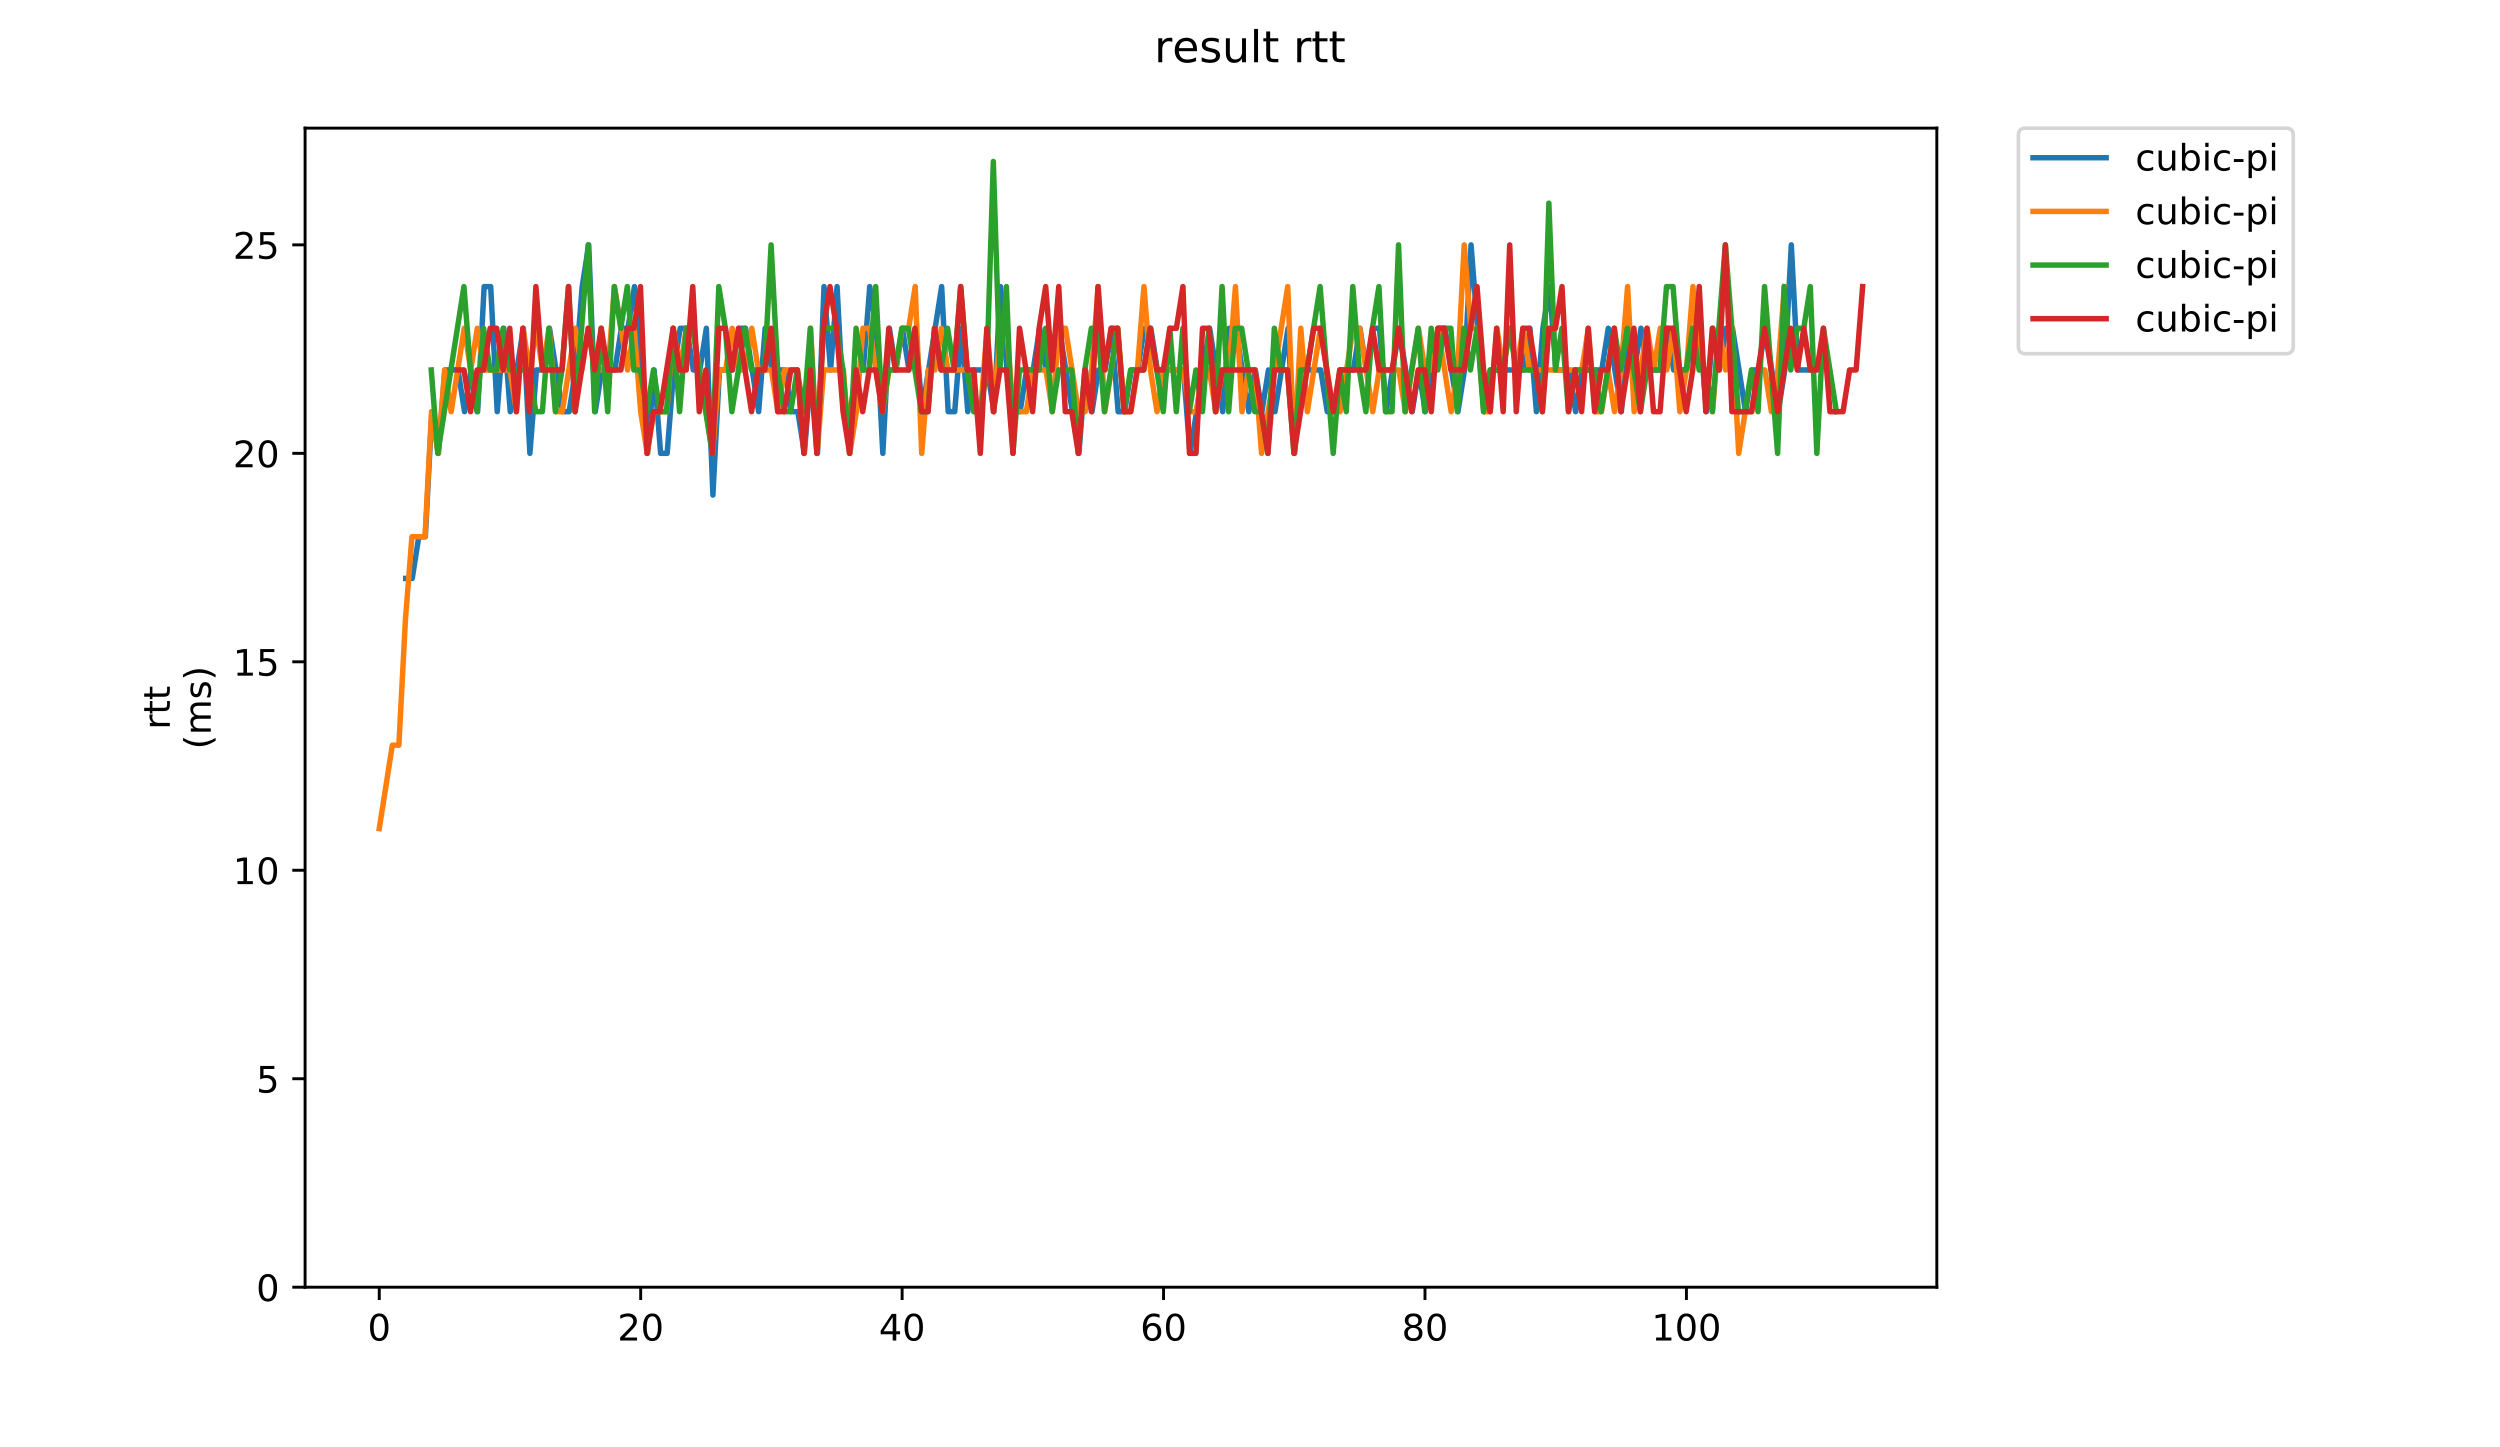 <?xml version="1.0" encoding="utf-8" standalone="no"?>
<!DOCTYPE svg PUBLIC "-//W3C//DTD SVG 1.1//EN"
  "http://www.w3.org/Graphics/SVG/1.1/DTD/svg11.dtd">
<!-- Created with matplotlib (https://matplotlib.org/) -->
<svg height="396pt" version="1.1" viewBox="0 0 684 396" width="684pt" xmlns="http://www.w3.org/2000/svg" xmlns:xlink="http://www.w3.org/1999/xlink">
 <defs>
  <style type="text/css">
*{stroke-linecap:butt;stroke-linejoin:round;}
  </style>
 </defs>
 <g id="figure_1">
  <g id="patch_1">
   <path d="M 0 396 
L 684 396 
L 684 0 
L 0 0 
z
" style="fill:#ffffff;"/>
  </g>
  <g id="axes_1">
   <g id="patch_2">
    <path d="M 83.472 352.174 
L 529.913 352.174 
L 529.913 35.062 
L 83.472 35.062 
z
" style="fill:#ffffff;"/>
   </g>
   <g id="matplotlib.axis_1">
    <g id="xtick_1">
     <g id="line2d_1">
      <defs>
       <path d="M 0 0 
L 0 3.5 
" id="m793e3951e4" style="stroke:#000000;stroke-width:0.8;"/>
      </defs>
      <g>
       <use style="stroke:#000000;stroke-width:0.8;" x="103.765" xlink:href="#m793e3951e4" y="352.174"/>
      </g>
     </g>
     <g id="text_1">
      <!-- 0 -->
      <defs>
       <path d="M 31.781 66.406 
Q 24.172 66.406 20.328 58.906 
Q 16.5 51.422 16.5 36.375 
Q 16.5 21.391 20.328 13.891 
Q 24.172 6.391 31.781 6.391 
Q 39.453 6.391 43.281 13.891 
Q 47.125 21.391 47.125 36.375 
Q 47.125 51.422 43.281 58.906 
Q 39.453 66.406 31.781 66.406 
z
M 31.781 74.219 
Q 44.047 74.219 50.516 64.516 
Q 56.984 54.828 56.984 36.375 
Q 56.984 17.969 50.516 8.266 
Q 44.047 -1.422 31.781 -1.422 
Q 19.531 -1.422 13.062 8.266 
Q 6.594 17.969 6.594 36.375 
Q 6.594 54.828 13.062 64.516 
Q 19.531 74.219 31.781 74.219 
z
" id="DejaVuSans-48"/>
      </defs>
      <g transform="translate(100.584 366.773)scale(0.1 -0.1)">
       <use xlink:href="#DejaVuSans-48"/>
      </g>
     </g>
    </g>
    <g id="xtick_2">
     <g id="line2d_2">
      <g>
       <use style="stroke:#000000;stroke-width:0.8;" x="175.293" xlink:href="#m793e3951e4" y="352.174"/>
      </g>
     </g>
     <g id="text_2">
      <!-- 20 -->
      <defs>
       <path d="M 19.188 8.297 
L 53.609 8.297 
L 53.609 0 
L 7.328 0 
L 7.328 8.297 
Q 12.938 14.109 22.625 23.891 
Q 32.328 33.688 34.812 36.531 
Q 39.547 41.844 41.422 45.531 
Q 43.312 49.219 43.312 52.781 
Q 43.312 58.594 39.234 62.25 
Q 35.156 65.922 28.609 65.922 
Q 23.969 65.922 18.812 64.312 
Q 13.672 62.703 7.812 59.422 
L 7.812 69.391 
Q 13.766 71.781 18.938 73 
Q 24.125 74.219 28.422 74.219 
Q 39.75 74.219 46.484 68.547 
Q 53.219 62.891 53.219 53.422 
Q 53.219 48.922 51.531 44.891 
Q 49.859 40.875 45.406 35.406 
Q 44.188 33.984 37.641 27.219 
Q 31.109 20.453 19.188 8.297 
z
" id="DejaVuSans-50"/>
      </defs>
      <g transform="translate(168.93 366.773)scale(0.1 -0.1)">
       <use xlink:href="#DejaVuSans-50"/>
       <use x="63.623" xlink:href="#DejaVuSans-48"/>
      </g>
     </g>
    </g>
    <g id="xtick_3">
     <g id="line2d_3">
      <g>
       <use style="stroke:#000000;stroke-width:0.8;" x="246.82" xlink:href="#m793e3951e4" y="352.174"/>
      </g>
     </g>
     <g id="text_3">
      <!-- 40 -->
      <defs>
       <path d="M 37.797 64.312 
L 12.891 25.391 
L 37.797 25.391 
z
M 35.203 72.906 
L 47.609 72.906 
L 47.609 25.391 
L 58.016 25.391 
L 58.016 17.188 
L 47.609 17.188 
L 47.609 0 
L 37.797 0 
L 37.797 17.188 
L 4.891 17.188 
L 4.891 26.703 
z
" id="DejaVuSans-52"/>
      </defs>
      <g transform="translate(240.458 366.773)scale(0.1 -0.1)">
       <use xlink:href="#DejaVuSans-52"/>
       <use x="63.623" xlink:href="#DejaVuSans-48"/>
      </g>
     </g>
    </g>
    <g id="xtick_4">
     <g id="line2d_4">
      <g>
       <use style="stroke:#000000;stroke-width:0.8;" x="318.348" xlink:href="#m793e3951e4" y="352.174"/>
      </g>
     </g>
     <g id="text_4">
      <!-- 60 -->
      <defs>
       <path d="M 33.016 40.375 
Q 26.375 40.375 22.484 35.828 
Q 18.609 31.297 18.609 23.391 
Q 18.609 15.531 22.484 10.953 
Q 26.375 6.391 33.016 6.391 
Q 39.656 6.391 43.531 10.953 
Q 47.406 15.531 47.406 23.391 
Q 47.406 31.297 43.531 35.828 
Q 39.656 40.375 33.016 40.375 
z
M 52.594 71.297 
L 52.594 62.312 
Q 48.875 64.062 45.094 64.984 
Q 41.312 65.922 37.594 65.922 
Q 27.828 65.922 22.672 59.328 
Q 17.531 52.734 16.797 39.406 
Q 19.672 43.656 24.016 45.922 
Q 28.375 48.188 33.594 48.188 
Q 44.578 48.188 50.953 41.516 
Q 57.328 34.859 57.328 23.391 
Q 57.328 12.156 50.688 5.359 
Q 44.047 -1.422 33.016 -1.422 
Q 20.359 -1.422 13.672 8.266 
Q 6.984 17.969 6.984 36.375 
Q 6.984 53.656 15.188 63.938 
Q 23.391 74.219 37.203 74.219 
Q 40.922 74.219 44.703 73.484 
Q 48.484 72.75 52.594 71.297 
z
" id="DejaVuSans-54"/>
      </defs>
      <g transform="translate(311.986 366.773)scale(0.1 -0.1)">
       <use xlink:href="#DejaVuSans-54"/>
       <use x="63.623" xlink:href="#DejaVuSans-48"/>
      </g>
     </g>
    </g>
    <g id="xtick_5">
     <g id="line2d_5">
      <g>
       <use style="stroke:#000000;stroke-width:0.8;" x="389.876" xlink:href="#m793e3951e4" y="352.174"/>
      </g>
     </g>
     <g id="text_5">
      <!-- 80 -->
      <defs>
       <path d="M 31.781 34.625 
Q 24.75 34.625 20.719 30.859 
Q 16.703 27.094 16.703 20.516 
Q 16.703 13.922 20.719 10.156 
Q 24.75 6.391 31.781 6.391 
Q 38.812 6.391 42.859 10.172 
Q 46.922 13.969 46.922 20.516 
Q 46.922 27.094 42.891 30.859 
Q 38.875 34.625 31.781 34.625 
z
M 21.922 38.812 
Q 15.578 40.375 12.031 44.719 
Q 8.5 49.078 8.5 55.328 
Q 8.5 64.062 14.719 69.141 
Q 20.953 74.219 31.781 74.219 
Q 42.672 74.219 48.875 69.141 
Q 55.078 64.062 55.078 55.328 
Q 55.078 49.078 51.531 44.719 
Q 48 40.375 41.703 38.812 
Q 48.828 37.156 52.797 32.312 
Q 56.781 27.484 56.781 20.516 
Q 56.781 9.906 50.312 4.234 
Q 43.844 -1.422 31.781 -1.422 
Q 19.734 -1.422 13.25 4.234 
Q 6.781 9.906 6.781 20.516 
Q 6.781 27.484 10.781 32.312 
Q 14.797 37.156 21.922 38.812 
z
M 18.312 54.391 
Q 18.312 48.734 21.844 45.562 
Q 25.391 42.391 31.781 42.391 
Q 38.141 42.391 41.719 45.562 
Q 45.312 48.734 45.312 54.391 
Q 45.312 60.062 41.719 63.234 
Q 38.141 66.406 31.781 66.406 
Q 25.391 66.406 21.844 63.234 
Q 18.312 60.062 18.312 54.391 
z
" id="DejaVuSans-56"/>
      </defs>
      <g transform="translate(383.513 366.773)scale(0.1 -0.1)">
       <use xlink:href="#DejaVuSans-56"/>
       <use x="63.623" xlink:href="#DejaVuSans-48"/>
      </g>
     </g>
    </g>
    <g id="xtick_6">
     <g id="line2d_6">
      <g>
       <use style="stroke:#000000;stroke-width:0.8;" x="461.403" xlink:href="#m793e3951e4" y="352.174"/>
      </g>
     </g>
     <g id="text_6">
      <!-- 100 -->
      <defs>
       <path d="M 12.406 8.297 
L 28.516 8.297 
L 28.516 63.922 
L 10.984 60.406 
L 10.984 69.391 
L 28.422 72.906 
L 38.281 72.906 
L 38.281 8.297 
L 54.391 8.297 
L 54.391 0 
L 12.406 0 
z
" id="DejaVuSans-49"/>
      </defs>
      <g transform="translate(451.86 366.773)scale(0.1 -0.1)">
       <use xlink:href="#DejaVuSans-49"/>
       <use x="63.623" xlink:href="#DejaVuSans-48"/>
       <use x="127.246" xlink:href="#DejaVuSans-48"/>
      </g>
     </g>
    </g>
   </g>
   <g id="matplotlib.axis_2">
    <g id="ytick_1">
     <g id="line2d_7">
      <defs>
       <path d="M 0 0 
L -3.5 0 
" id="me8e46c40b6" style="stroke:#000000;stroke-width:0.8;"/>
      </defs>
      <g>
       <use style="stroke:#000000;stroke-width:0.8;" x="83.472" xlink:href="#me8e46c40b6" y="352.174"/>
      </g>
     </g>
     <g id="text_7">
      <!-- 0 -->
      <g transform="translate(70.11 355.973)scale(0.1 -0.1)">
       <use xlink:href="#DejaVuSans-48"/>
      </g>
     </g>
    </g>
    <g id="ytick_2">
     <g id="line2d_8">
      <g>
       <use style="stroke:#000000;stroke-width:0.8;" x="83.472" xlink:href="#me8e46c40b6" y="295.14"/>
      </g>
     </g>
     <g id="text_8">
      <!-- 5 -->
      <defs>
       <path d="M 10.797 72.906 
L 49.516 72.906 
L 49.516 64.594 
L 19.828 64.594 
L 19.828 46.734 
Q 21.969 47.469 24.109 47.828 
Q 26.266 48.188 28.422 48.188 
Q 40.625 48.188 47.75 41.5 
Q 54.891 34.812 54.891 23.391 
Q 54.891 11.625 47.562 5.094 
Q 40.234 -1.422 26.906 -1.422 
Q 22.312 -1.422 17.547 -0.641 
Q 12.797 0.141 7.719 1.703 
L 7.719 11.625 
Q 12.109 9.234 16.797 8.062 
Q 21.484 6.891 26.703 6.891 
Q 35.156 6.891 40.078 11.328 
Q 45.016 15.766 45.016 23.391 
Q 45.016 31 40.078 35.438 
Q 35.156 39.891 26.703 39.891 
Q 22.75 39.891 18.812 39.016 
Q 14.891 38.141 10.797 36.281 
z
" id="DejaVuSans-53"/>
      </defs>
      <g transform="translate(70.11 298.939)scale(0.1 -0.1)">
       <use xlink:href="#DejaVuSans-53"/>
      </g>
     </g>
    </g>
    <g id="ytick_3">
     <g id="line2d_9">
      <g>
       <use style="stroke:#000000;stroke-width:0.8;" x="83.472" xlink:href="#me8e46c40b6" y="238.105"/>
      </g>
     </g>
     <g id="text_9">
      <!-- 10 -->
      <g transform="translate(63.747 241.904)scale(0.1 -0.1)">
       <use xlink:href="#DejaVuSans-49"/>
       <use x="63.623" xlink:href="#DejaVuSans-48"/>
      </g>
     </g>
    </g>
    <g id="ytick_4">
     <g id="line2d_10">
      <g>
       <use style="stroke:#000000;stroke-width:0.8;" x="83.472" xlink:href="#me8e46c40b6" y="181.071"/>
      </g>
     </g>
     <g id="text_10">
      <!-- 15 -->
      <g transform="translate(63.747 184.87)scale(0.1 -0.1)">
       <use xlink:href="#DejaVuSans-49"/>
       <use x="63.623" xlink:href="#DejaVuSans-53"/>
      </g>
     </g>
    </g>
    <g id="ytick_5">
     <g id="line2d_11">
      <g>
       <use style="stroke:#000000;stroke-width:0.8;" x="83.472" xlink:href="#me8e46c40b6" y="124.036"/>
      </g>
     </g>
     <g id="text_11">
      <!-- 20 -->
      <g transform="translate(63.747 127.835)scale(0.1 -0.1)">
       <use xlink:href="#DejaVuSans-50"/>
       <use x="63.623" xlink:href="#DejaVuSans-48"/>
      </g>
     </g>
    </g>
    <g id="ytick_6">
     <g id="line2d_12">
      <g>
       <use style="stroke:#000000;stroke-width:0.8;" x="83.472" xlink:href="#me8e46c40b6" y="67.002"/>
      </g>
     </g>
     <g id="text_12">
      <!-- 25 -->
      <g transform="translate(63.747 70.801)scale(0.1 -0.1)">
       <use xlink:href="#DejaVuSans-50"/>
       <use x="63.623" xlink:href="#DejaVuSans-53"/>
      </g>
     </g>
    </g>
    <g id="text_13">
     <!-- rtt -->
     <defs>
      <path d="M 41.109 46.297 
Q 39.594 47.172 37.812 47.578 
Q 36.031 48 33.891 48 
Q 26.266 48 22.188 43.047 
Q 18.109 38.094 18.109 28.812 
L 18.109 0 
L 9.078 0 
L 9.078 54.688 
L 18.109 54.688 
L 18.109 46.188 
Q 20.953 51.172 25.484 53.578 
Q 30.031 56 36.531 56 
Q 37.453 56 38.578 55.875 
Q 39.703 55.766 41.062 55.516 
z
" id="DejaVuSans-114"/>
      <path d="M 18.312 70.219 
L 18.312 54.688 
L 36.812 54.688 
L 36.812 47.703 
L 18.312 47.703 
L 18.312 18.016 
Q 18.312 11.328 20.141 9.422 
Q 21.969 7.516 27.594 7.516 
L 36.812 7.516 
L 36.812 0 
L 27.594 0 
Q 17.188 0 13.234 3.875 
Q 9.281 7.766 9.281 18.016 
L 9.281 47.703 
L 2.688 47.703 
L 2.688 54.688 
L 9.281 54.688 
L 9.281 70.219 
z
" id="DejaVuSans-116"/>
     </defs>
     <g transform="translate(46.47 199.594)rotate(-90)scale(0.1 -0.1)">
      <use xlink:href="#DejaVuSans-114"/>
      <use x="41.113" xlink:href="#DejaVuSans-116"/>
      <use x="80.322" xlink:href="#DejaVuSans-116"/>
     </g>
     <!-- (ms) -->
     <defs>
      <path d="M 31 75.875 
Q 24.469 64.656 21.281 53.656 
Q 18.109 42.672 18.109 31.391 
Q 18.109 20.125 21.312 9.062 
Q 24.516 -2 31 -13.188 
L 23.188 -13.188 
Q 15.875 -1.703 12.234 9.375 
Q 8.594 20.453 8.594 31.391 
Q 8.594 42.281 12.203 53.312 
Q 15.828 64.359 23.188 75.875 
z
" id="DejaVuSans-40"/>
      <path d="M 52 44.188 
Q 55.375 50.25 60.062 53.125 
Q 64.75 56 71.094 56 
Q 79.641 56 84.281 50.016 
Q 88.922 44.047 88.922 33.016 
L 88.922 0 
L 79.891 0 
L 79.891 32.719 
Q 79.891 40.578 77.094 44.375 
Q 74.312 48.188 68.609 48.188 
Q 61.625 48.188 57.562 43.547 
Q 53.516 38.922 53.516 30.906 
L 53.516 0 
L 44.484 0 
L 44.484 32.719 
Q 44.484 40.625 41.703 44.406 
Q 38.922 48.188 33.109 48.188 
Q 26.219 48.188 22.156 43.531 
Q 18.109 38.875 18.109 30.906 
L 18.109 0 
L 9.078 0 
L 9.078 54.688 
L 18.109 54.688 
L 18.109 46.188 
Q 21.188 51.219 25.484 53.609 
Q 29.781 56 35.688 56 
Q 41.656 56 45.828 52.969 
Q 50 49.953 52 44.188 
z
" id="DejaVuSans-109"/>
      <path d="M 44.281 53.078 
L 44.281 44.578 
Q 40.484 46.531 36.375 47.5 
Q 32.281 48.484 27.875 48.484 
Q 21.188 48.484 17.844 46.438 
Q 14.5 44.391 14.5 40.281 
Q 14.5 37.156 16.891 35.375 
Q 19.281 33.594 26.516 31.984 
L 29.594 31.297 
Q 39.156 29.25 43.188 25.516 
Q 47.219 21.781 47.219 15.094 
Q 47.219 7.469 41.188 3.016 
Q 35.156 -1.422 24.609 -1.422 
Q 20.219 -1.422 15.453 -0.562 
Q 10.688 0.297 5.422 2 
L 5.422 11.281 
Q 10.406 8.688 15.234 7.391 
Q 20.062 6.109 24.812 6.109 
Q 31.156 6.109 34.562 8.281 
Q 37.984 10.453 37.984 14.406 
Q 37.984 18.062 35.516 20.016 
Q 33.062 21.969 24.703 23.781 
L 21.578 24.516 
Q 13.234 26.266 9.516 29.906 
Q 5.812 33.547 5.812 39.891 
Q 5.812 47.609 11.281 51.797 
Q 16.75 56 26.812 56 
Q 31.781 56 36.172 55.266 
Q 40.578 54.547 44.281 53.078 
z
" id="DejaVuSans-115"/>
      <path d="M 8.016 75.875 
L 15.828 75.875 
Q 23.141 64.359 26.781 53.312 
Q 30.422 42.281 30.422 31.391 
Q 30.422 20.453 26.781 9.375 
Q 23.141 -1.703 15.828 -13.188 
L 8.016 -13.188 
Q 14.5 -2 17.703 9.062 
Q 20.906 20.125 20.906 31.391 
Q 20.906 42.672 17.703 53.656 
Q 14.5 64.656 8.016 75.875 
z
" id="DejaVuSans-41"/>
     </defs>
     <g transform="translate(57.668 204.995)rotate(-90)scale(0.1 -0.1)">
      <use xlink:href="#DejaVuSans-40"/>
      <use x="39.014" xlink:href="#DejaVuSans-109"/>
      <use x="136.426" xlink:href="#DejaVuSans-115"/>
      <use x="188.525" xlink:href="#DejaVuSans-41"/>
     </g>
    </g>
   </g>
   <g id="line2d_13">
    <path clip-path="url(#p85b83663e8)" d="M 111.004 158.257 
L 112.792 158.257 
L 114.58 146.85 
L 116.368 146.85 
L 118.156 112.629 
L 119.945 124.036 
L 121.733 101.222 
L 125.309 101.222 
L 127.097 112.629 
L 128.886 101.222 
L 130.674 112.629 
L 132.462 78.409 
L 134.25 78.409 
L 136.038 112.629 
L 137.827 89.816 
L 139.615 112.629 
L 143.191 89.816 
L 144.979 124.036 
L 146.768 101.222 
L 148.556 101.222 
L 150.344 89.816 
L 153.92 112.629 
L 155.708 112.629 
L 157.497 101.222 
L 159.285 78.409 
L 161.073 67.002 
L 162.861 112.629 
L 164.649 101.222 
L 168.226 101.222 
L 170.014 89.816 
L 171.802 89.816 
L 173.59 78.409 
L 177.167 124.036 
L 178.955 101.222 
L 180.743 124.036 
L 182.531 124.036 
L 184.32 101.222 
L 186.108 89.816 
L 187.896 89.816 
L 189.684 101.222 
L 191.472 101.222 
L 193.261 89.816 
L 195.049 135.443 
L 196.837 101.222 
L 200.413 101.222 
L 202.201 89.816 
L 203.99 89.816 
L 207.566 112.629 
L 209.354 89.816 
L 211.142 101.222 
L 214.719 101.222 
L 216.507 112.629 
L 218.295 112.629 
L 220.083 124.036 
L 221.872 101.222 
L 223.66 124.036 
L 225.448 78.409 
L 227.236 101.222 
L 229.024 78.409 
L 230.813 112.629 
L 232.601 112.629 
L 234.389 101.222 
L 236.177 101.222 
L 237.965 78.409 
L 239.753 89.816 
L 241.542 124.036 
L 243.33 89.816 
L 245.118 101.222 
L 246.906 89.816 
L 248.694 101.222 
L 250.483 89.816 
L 252.271 112.629 
L 257.635 78.409 
L 259.424 112.629 
L 261.212 112.629 
L 263 89.816 
L 264.788 112.629 
L 266.576 101.222 
L 270.153 101.222 
L 271.941 112.629 
L 273.729 78.409 
L 275.517 101.222 
L 277.306 112.629 
L 279.094 112.629 
L 280.882 101.222 
L 282.67 101.222 
L 284.458 89.816 
L 286.246 101.222 
L 288.035 101.222 
L 289.823 89.816 
L 295.187 124.036 
L 296.976 101.222 
L 298.764 112.629 
L 300.552 101.222 
L 302.34 101.222 
L 304.128 89.816 
L 305.917 112.629 
L 307.705 112.629 
L 309.493 101.222 
L 311.281 101.222 
L 313.069 89.816 
L 314.858 89.816 
L 316.646 101.222 
L 323.798 101.222 
L 325.587 124.036 
L 330.951 89.816 
L 334.528 112.629 
L 336.316 89.816 
L 338.104 89.816 
L 341.68 112.629 
L 343.469 101.222 
L 345.257 112.629 
L 347.045 101.222 
L 348.833 112.629 
L 352.41 89.816 
L 354.198 124.036 
L 355.986 101.222 
L 361.351 101.222 
L 363.139 112.629 
L 364.927 112.629 
L 366.715 101.222 
L 370.291 101.222 
L 372.08 89.816 
L 373.868 101.222 
L 375.656 89.816 
L 377.444 89.816 
L 379.232 112.629 
L 382.809 89.816 
L 386.385 112.629 
L 388.173 101.222 
L 389.962 112.629 
L 393.538 89.816 
L 395.326 89.816 
L 398.903 112.629 
L 400.691 101.222 
L 402.479 67.002 
L 406.055 112.629 
L 407.844 101.222 
L 416.784 101.222 
L 418.573 89.816 
L 420.361 112.629 
L 422.149 89.816 
L 423.937 78.409 
L 425.725 101.222 
L 429.302 101.222 
L 431.09 112.629 
L 432.878 101.222 
L 438.243 101.222 
L 440.031 89.816 
L 443.607 112.629 
L 445.396 89.816 
L 447.184 101.222 
L 448.972 89.816 
L 450.76 101.222 
L 454.336 101.222 
L 456.125 89.816 
L 457.913 101.222 
L 461.489 101.222 
L 463.277 89.816 
L 465.066 89.816 
L 466.854 112.629 
L 468.642 89.816 
L 470.43 101.222 
L 472.218 89.816 
L 474.007 89.816 
L 477.583 112.629 
L 479.371 101.222 
L 481.159 101.222 
L 482.948 89.816 
L 486.524 112.629 
L 488.312 101.222 
L 490.1 67.002 
L 491.889 101.222 
L 495.465 101.222 
L 495.465 101.222 
" style="fill:none;stroke:#1f77b4;stroke-linecap:square;stroke-width:1.5;"/>
   </g>
   <g id="line2d_14">
    <path clip-path="url(#p85b83663e8)" d="M 103.765 226.698 
L 107.341 203.885 
L 109.13 203.885 
L 110.918 169.664 
L 112.706 146.85 
L 116.282 146.85 
L 118.071 112.629 
L 119.859 124.036 
L 121.647 101.222 
L 123.435 112.629 
L 127.012 89.816 
L 128.8 101.222 
L 130.588 89.816 
L 132.376 101.222 
L 139.529 101.222 
L 141.317 112.629 
L 143.105 89.816 
L 144.894 101.222 
L 146.682 89.816 
L 148.47 101.222 
L 150.258 89.816 
L 152.046 112.629 
L 153.834 112.629 
L 157.411 89.816 
L 159.199 101.222 
L 160.987 89.816 
L 162.775 101.222 
L 166.352 101.222 
L 168.14 78.409 
L 171.716 101.222 
L 173.505 89.816 
L 175.293 112.629 
L 177.081 124.036 
L 178.869 112.629 
L 182.446 112.629 
L 184.234 89.816 
L 186.022 101.222 
L 187.81 89.816 
L 189.598 89.816 
L 194.963 124.036 
L 196.751 101.222 
L 198.539 101.222 
L 200.327 89.816 
L 202.116 101.222 
L 203.904 101.222 
L 205.692 89.816 
L 207.48 101.222 
L 211.057 101.222 
L 212.845 112.629 
L 214.633 101.222 
L 218.209 101.222 
L 219.998 124.036 
L 221.786 89.816 
L 223.574 124.036 
L 225.362 101.222 
L 230.727 101.222 
L 232.515 124.036 
L 234.303 112.629 
L 236.091 89.816 
L 237.879 89.816 
L 241.456 112.629 
L 243.244 101.222 
L 245.032 101.222 
L 246.82 89.816 
L 248.609 89.816 
L 250.397 78.409 
L 252.185 124.036 
L 253.973 101.222 
L 255.761 101.222 
L 257.55 89.816 
L 259.338 101.222 
L 264.702 101.222 
L 266.491 112.629 
L 268.279 112.629 
L 270.067 89.816 
L 271.855 112.629 
L 273.643 89.816 
L 275.431 89.816 
L 277.22 112.629 
L 280.796 112.629 
L 282.584 101.222 
L 286.161 101.222 
L 287.949 112.629 
L 289.737 89.816 
L 291.525 89.816 
L 295.102 112.629 
L 296.89 112.629 
L 298.678 101.222 
L 300.466 78.409 
L 302.254 112.629 
L 305.831 89.816 
L 307.619 112.629 
L 309.407 112.629 
L 311.195 101.222 
L 312.984 78.409 
L 314.772 101.222 
L 316.56 112.629 
L 318.348 101.222 
L 323.713 101.222 
L 325.501 112.629 
L 327.289 112.629 
L 329.077 101.222 
L 330.865 101.222 
L 332.654 112.629 
L 334.442 101.222 
L 336.23 101.222 
L 338.018 78.409 
L 339.806 112.629 
L 341.595 101.222 
L 343.383 101.222 
L 345.171 124.036 
L 352.324 78.409 
L 354.112 124.036 
L 355.9 89.816 
L 357.688 112.629 
L 361.265 89.816 
L 364.841 112.629 
L 366.629 112.629 
L 370.206 89.816 
L 371.994 89.816 
L 375.57 112.629 
L 377.358 101.222 
L 382.723 101.222 
L 384.511 112.629 
L 388.088 89.816 
L 389.876 101.222 
L 391.664 101.222 
L 393.452 89.816 
L 397.029 112.629 
L 398.817 101.222 
L 400.605 67.002 
L 402.393 89.816 
L 404.181 89.816 
L 405.969 112.629 
L 407.758 112.629 
L 409.546 89.816 
L 411.334 101.222 
L 413.122 89.816 
L 414.91 101.222 
L 416.699 89.816 
L 418.487 101.222 
L 432.792 101.222 
L 434.581 89.816 
L 436.369 112.629 
L 438.157 112.629 
L 439.945 101.222 
L 441.733 112.629 
L 443.522 101.222 
L 445.31 78.409 
L 447.098 112.629 
L 450.674 89.816 
L 452.462 101.222 
L 454.251 89.816 
L 456.039 101.222 
L 457.827 89.816 
L 459.615 112.629 
L 461.403 101.222 
L 463.192 78.409 
L 464.98 101.222 
L 466.768 101.222 
L 468.556 112.629 
L 470.344 89.816 
L 472.133 101.222 
L 473.921 89.816 
L 475.709 124.036 
L 477.497 112.629 
L 479.285 112.629 
L 481.074 101.222 
L 482.862 101.222 
L 484.65 112.629 
L 486.438 101.222 
L 488.226 78.409 
L 488.226 78.409 
" style="fill:none;stroke:#ff7f0e;stroke-linecap:square;stroke-width:1.5;"/>
   </g>
   <g id="line2d_15">
    <path clip-path="url(#p85b83663e8)" d="M 117.988 101.222 
L 119.777 124.036 
L 126.929 78.409 
L 128.718 101.222 
L 130.506 112.629 
L 132.294 89.816 
L 134.082 101.222 
L 135.87 101.222 
L 137.658 89.816 
L 139.447 101.222 
L 144.811 101.222 
L 146.599 112.629 
L 148.388 112.629 
L 150.176 89.816 
L 151.964 112.629 
L 153.752 101.222 
L 155.54 78.409 
L 157.329 112.629 
L 160.905 67.002 
L 162.693 112.629 
L 164.481 89.816 
L 166.27 112.629 
L 168.058 78.409 
L 169.846 89.816 
L 171.634 78.409 
L 173.422 101.222 
L 175.211 101.222 
L 176.999 112.629 
L 178.787 101.222 
L 180.575 112.629 
L 182.363 112.629 
L 184.151 89.816 
L 185.94 112.629 
L 187.728 89.816 
L 189.516 89.816 
L 194.881 124.036 
L 196.669 78.409 
L 198.457 89.816 
L 200.245 112.629 
L 203.822 89.816 
L 205.61 101.222 
L 209.186 101.222 
L 210.974 67.002 
L 212.763 101.222 
L 214.551 112.629 
L 216.339 112.629 
L 218.127 101.222 
L 219.915 112.629 
L 221.703 89.816 
L 223.492 124.036 
L 225.28 89.816 
L 228.856 89.816 
L 230.644 101.222 
L 232.433 124.036 
L 234.221 89.816 
L 236.009 101.222 
L 237.797 101.222 
L 239.585 78.409 
L 241.374 112.629 
L 243.162 101.222 
L 244.95 101.222 
L 246.738 89.816 
L 248.526 89.816 
L 252.103 112.629 
L 253.891 112.629 
L 255.679 89.816 
L 257.467 101.222 
L 259.256 89.816 
L 261.044 101.222 
L 262.832 78.409 
L 264.62 101.222 
L 266.408 112.629 
L 268.196 112.629 
L 269.985 101.222 
L 271.773 44.188 
L 273.561 101.222 
L 275.349 78.409 
L 277.137 124.036 
L 278.926 101.222 
L 284.29 101.222 
L 286.078 89.816 
L 287.867 112.629 
L 289.655 101.222 
L 293.231 101.222 
L 295.019 124.036 
L 296.808 101.222 
L 298.596 89.816 
L 300.384 89.816 
L 302.172 112.629 
L 305.748 89.816 
L 307.537 112.629 
L 309.325 101.222 
L 312.901 101.222 
L 314.689 89.816 
L 318.266 112.629 
L 320.054 89.816 
L 321.842 112.629 
L 323.63 89.816 
L 325.419 112.629 
L 327.207 101.222 
L 328.995 112.629 
L 330.783 89.816 
L 332.571 112.629 
L 334.36 78.409 
L 336.148 112.629 
L 337.936 89.816 
L 339.724 89.816 
L 343.301 112.629 
L 345.089 112.629 
L 346.877 124.036 
L 348.665 89.816 
L 350.453 101.222 
L 352.241 101.222 
L 354.03 124.036 
L 355.818 101.222 
L 357.606 101.222 
L 361.182 78.409 
L 364.759 124.036 
L 366.547 101.222 
L 368.335 112.629 
L 370.123 78.409 
L 371.912 101.222 
L 373.7 112.629 
L 375.488 89.816 
L 377.276 78.409 
L 379.064 112.629 
L 380.853 112.629 
L 382.641 67.002 
L 384.429 112.629 
L 388.005 89.816 
L 389.793 112.629 
L 391.582 89.816 
L 393.37 101.222 
L 395.158 89.816 
L 396.946 89.816 
L 398.734 112.629 
L 400.523 89.816 
L 402.311 101.222 
L 404.099 89.816 
L 405.887 112.629 
L 407.675 101.222 
L 411.252 101.222 
L 413.04 89.816 
L 414.828 101.222 
L 420.193 101.222 
L 421.981 112.629 
L 423.769 55.595 
L 425.557 101.222 
L 427.346 89.816 
L 429.134 112.629 
L 430.922 101.222 
L 436.286 101.222 
L 438.075 112.629 
L 441.651 89.816 
L 443.439 101.222 
L 445.227 89.816 
L 448.804 112.629 
L 450.592 101.222 
L 454.168 101.222 
L 455.957 78.409 
L 457.745 78.409 
L 459.533 101.222 
L 461.321 101.222 
L 463.109 89.816 
L 464.898 101.222 
L 466.686 101.222 
L 468.474 112.629 
L 472.05 67.002 
L 475.627 112.629 
L 477.415 112.629 
L 479.203 101.222 
L 480.991 112.629 
L 482.779 78.409 
L 486.356 124.036 
L 488.144 78.409 
L 489.932 101.222 
L 491.72 89.816 
L 493.509 89.816 
L 495.297 78.409 
L 497.085 124.036 
L 498.873 89.816 
L 502.45 112.629 
L 502.45 112.629 
" style="fill:none;stroke:#2ca02c;stroke-linecap:square;stroke-width:1.5;"/>
   </g>
   <g id="line2d_16">
    <path clip-path="url(#p85b83663e8)" d="M 125.159 101.222 
L 126.947 101.222 
L 128.735 112.629 
L 130.524 101.222 
L 132.312 101.222 
L 134.1 89.816 
L 135.888 89.816 
L 137.676 101.222 
L 139.465 89.816 
L 141.253 112.629 
L 143.041 89.816 
L 144.829 112.629 
L 146.617 78.409 
L 148.406 101.222 
L 153.77 101.222 
L 155.558 78.409 
L 157.346 112.629 
L 160.923 89.816 
L 162.711 101.222 
L 164.499 89.816 
L 166.287 101.222 
L 169.864 101.222 
L 171.652 89.816 
L 173.44 89.816 
L 175.228 78.409 
L 177.017 124.036 
L 178.805 112.629 
L 180.593 112.629 
L 184.169 89.816 
L 185.958 101.222 
L 187.746 101.222 
L 189.534 78.409 
L 191.322 112.629 
L 193.11 101.222 
L 194.898 124.036 
L 196.687 89.816 
L 198.475 89.816 
L 200.263 101.222 
L 202.051 89.816 
L 205.628 112.629 
L 207.416 101.222 
L 209.204 101.222 
L 210.992 89.816 
L 212.78 112.629 
L 214.569 112.629 
L 216.357 101.222 
L 218.145 101.222 
L 219.933 124.036 
L 221.721 101.222 
L 223.51 124.036 
L 225.298 89.816 
L 227.086 78.409 
L 228.874 89.816 
L 230.662 112.629 
L 232.451 124.036 
L 234.239 101.222 
L 236.027 112.629 
L 237.815 101.222 
L 239.603 101.222 
L 241.391 112.629 
L 243.18 89.816 
L 244.968 101.222 
L 248.544 101.222 
L 250.332 89.816 
L 252.121 112.629 
L 253.909 112.629 
L 255.697 89.816 
L 257.485 101.222 
L 261.062 101.222 
L 262.85 78.409 
L 264.638 101.222 
L 266.426 101.222 
L 268.214 124.036 
L 270.003 89.816 
L 271.791 112.629 
L 273.579 101.222 
L 275.367 101.222 
L 277.155 124.036 
L 278.943 89.816 
L 282.52 112.629 
L 284.308 89.816 
L 286.096 78.409 
L 287.884 101.222 
L 289.673 78.409 
L 291.461 112.629 
L 293.249 112.629 
L 295.037 124.036 
L 296.825 101.222 
L 298.614 112.629 
L 300.402 78.409 
L 302.19 101.222 
L 303.978 89.816 
L 305.766 89.816 
L 307.555 112.629 
L 309.343 112.629 
L 311.131 101.222 
L 312.919 101.222 
L 314.707 89.816 
L 316.496 101.222 
L 318.284 101.222 
L 320.072 89.816 
L 321.86 89.816 
L 323.648 78.409 
L 325.436 124.036 
L 327.225 124.036 
L 329.013 89.816 
L 330.801 89.816 
L 332.589 112.629 
L 334.377 101.222 
L 343.318 101.222 
L 346.895 124.036 
L 348.683 101.222 
L 352.259 101.222 
L 354.048 124.036 
L 359.412 89.816 
L 361.2 89.816 
L 364.777 112.629 
L 366.565 101.222 
L 373.718 101.222 
L 375.506 89.816 
L 377.294 101.222 
L 380.87 101.222 
L 382.659 89.816 
L 386.235 112.629 
L 388.023 101.222 
L 389.811 101.222 
L 391.6 112.629 
L 393.388 89.816 
L 395.176 89.816 
L 396.964 101.222 
L 400.541 101.222 
L 404.117 78.409 
L 405.905 101.222 
L 407.693 112.629 
L 409.481 89.816 
L 411.27 112.629 
L 413.058 67.002 
L 414.846 112.629 
L 416.634 89.816 
L 418.422 89.816 
L 421.999 112.629 
L 423.787 89.816 
L 425.575 89.816 
L 427.363 78.409 
L 429.152 112.629 
L 430.94 101.222 
L 432.728 112.629 
L 434.516 89.816 
L 436.304 112.629 
L 438.093 101.222 
L 439.881 101.222 
L 441.669 89.816 
L 443.457 112.629 
L 447.034 89.816 
L 448.822 112.629 
L 450.61 89.816 
L 452.398 112.629 
L 454.186 112.629 
L 455.974 89.816 
L 457.763 89.816 
L 461.339 112.629 
L 463.127 101.222 
L 464.915 78.409 
L 466.704 112.629 
L 468.492 89.816 
L 470.28 101.222 
L 472.068 67.002 
L 473.856 112.629 
L 479.221 112.629 
L 482.797 89.816 
L 486.374 112.629 
L 489.95 89.816 
L 491.738 101.222 
L 493.526 89.816 
L 495.315 101.222 
L 497.103 101.222 
L 498.891 89.816 
L 500.679 112.629 
L 504.256 112.629 
L 506.044 101.222 
L 507.832 101.222 
L 509.62 78.409 
L 509.62 78.409 
" style="fill:none;stroke:#d62728;stroke-linecap:square;stroke-width:1.5;"/>
   </g>
   <g id="patch_3">
    <path d="M 83.472 352.174 
L 83.472 35.062 
" style="fill:none;stroke:#000000;stroke-linecap:square;stroke-linejoin:miter;stroke-width:0.8;"/>
   </g>
   <g id="patch_4">
    <path d="M 529.913 352.174 
L 529.913 35.062 
" style="fill:none;stroke:#000000;stroke-linecap:square;stroke-linejoin:miter;stroke-width:0.8;"/>
   </g>
   <g id="patch_5">
    <path d="M 83.472 352.174 
L 529.913 352.174 
" style="fill:none;stroke:#000000;stroke-linecap:square;stroke-linejoin:miter;stroke-width:0.8;"/>
   </g>
   <g id="patch_6">
    <path d="M 83.472 35.062 
L 529.913 35.062 
" style="fill:none;stroke:#000000;stroke-linecap:square;stroke-linejoin:miter;stroke-width:0.8;"/>
   </g>
   <g id="legend_1">
    <g id="patch_7">
     <path d="M 554.235 96.775 
L 625.43 96.775 
Q 627.43 96.775 627.43 94.775 
L 627.43 37.062 
Q 627.43 35.062 625.43 35.062 
L 554.235 35.062 
Q 552.235 35.062 552.235 37.062 
L 552.235 94.775 
Q 552.235 96.775 554.235 96.775 
z
" style="fill:#ffffff;opacity:0.8;stroke:#cccccc;stroke-linejoin:miter;"/>
    </g>
    <g id="line2d_17">
     <path d="M 556.235 43.161 
L 576.235 43.161 
" style="fill:none;stroke:#1f77b4;stroke-linecap:square;stroke-width:1.5;"/>
    </g>
    <g id="line2d_18"/>
    <g id="text_14">
     <!-- cubic-pi -->
     <defs>
      <path d="M 48.781 52.594 
L 48.781 44.188 
Q 44.969 46.297 41.141 47.344 
Q 37.312 48.391 33.406 48.391 
Q 24.656 48.391 19.812 42.844 
Q 14.984 37.312 14.984 27.297 
Q 14.984 17.281 19.812 11.734 
Q 24.656 6.203 33.406 6.203 
Q 37.312 6.203 41.141 7.25 
Q 44.969 8.297 48.781 10.406 
L 48.781 2.094 
Q 45.016 0.344 40.984 -0.531 
Q 36.969 -1.422 32.422 -1.422 
Q 20.062 -1.422 12.781 6.344 
Q 5.516 14.109 5.516 27.297 
Q 5.516 40.672 12.859 48.328 
Q 20.219 56 33.016 56 
Q 37.156 56 41.109 55.141 
Q 45.062 54.297 48.781 52.594 
z
" id="DejaVuSans-99"/>
      <path d="M 8.5 21.578 
L 8.5 54.688 
L 17.484 54.688 
L 17.484 21.922 
Q 17.484 14.156 20.5 10.266 
Q 23.531 6.391 29.594 6.391 
Q 36.859 6.391 41.078 11.031 
Q 45.312 15.672 45.312 23.688 
L 45.312 54.688 
L 54.297 54.688 
L 54.297 0 
L 45.312 0 
L 45.312 8.406 
Q 42.047 3.422 37.719 1 
Q 33.406 -1.422 27.688 -1.422 
Q 18.266 -1.422 13.375 4.438 
Q 8.5 10.297 8.5 21.578 
z
M 31.109 56 
z
" id="DejaVuSans-117"/>
      <path d="M 48.688 27.297 
Q 48.688 37.203 44.609 42.844 
Q 40.531 48.484 33.406 48.484 
Q 26.266 48.484 22.188 42.844 
Q 18.109 37.203 18.109 27.297 
Q 18.109 17.391 22.188 11.75 
Q 26.266 6.109 33.406 6.109 
Q 40.531 6.109 44.609 11.75 
Q 48.688 17.391 48.688 27.297 
z
M 18.109 46.391 
Q 20.953 51.266 25.266 53.625 
Q 29.594 56 35.594 56 
Q 45.562 56 51.781 48.094 
Q 58.016 40.188 58.016 27.297 
Q 58.016 14.406 51.781 6.484 
Q 45.562 -1.422 35.594 -1.422 
Q 29.594 -1.422 25.266 0.953 
Q 20.953 3.328 18.109 8.203 
L 18.109 0 
L 9.078 0 
L 9.078 75.984 
L 18.109 75.984 
z
" id="DejaVuSans-98"/>
      <path d="M 9.422 54.688 
L 18.406 54.688 
L 18.406 0 
L 9.422 0 
z
M 9.422 75.984 
L 18.406 75.984 
L 18.406 64.594 
L 9.422 64.594 
z
" id="DejaVuSans-105"/>
      <path d="M 4.891 31.391 
L 31.203 31.391 
L 31.203 23.391 
L 4.891 23.391 
z
" id="DejaVuSans-45"/>
      <path d="M 18.109 8.203 
L 18.109 -20.797 
L 9.078 -20.797 
L 9.078 54.688 
L 18.109 54.688 
L 18.109 46.391 
Q 20.953 51.266 25.266 53.625 
Q 29.594 56 35.594 56 
Q 45.562 56 51.781 48.094 
Q 58.016 40.188 58.016 27.297 
Q 58.016 14.406 51.781 6.484 
Q 45.562 -1.422 35.594 -1.422 
Q 29.594 -1.422 25.266 0.953 
Q 20.953 3.328 18.109 8.203 
z
M 48.688 27.297 
Q 48.688 37.203 44.609 42.844 
Q 40.531 48.484 33.406 48.484 
Q 26.266 48.484 22.188 42.844 
Q 18.109 37.203 18.109 27.297 
Q 18.109 17.391 22.188 11.75 
Q 26.266 6.109 33.406 6.109 
Q 40.531 6.109 44.609 11.75 
Q 48.688 17.391 48.688 27.297 
z
" id="DejaVuSans-112"/>
     </defs>
     <g transform="translate(584.235 46.661)scale(0.1 -0.1)">
      <use xlink:href="#DejaVuSans-99"/>
      <use x="54.98" xlink:href="#DejaVuSans-117"/>
      <use x="118.359" xlink:href="#DejaVuSans-98"/>
      <use x="181.836" xlink:href="#DejaVuSans-105"/>
      <use x="209.619" xlink:href="#DejaVuSans-99"/>
      <use x="264.6" xlink:href="#DejaVuSans-45"/>
      <use x="300.684" xlink:href="#DejaVuSans-112"/>
      <use x="364.16" xlink:href="#DejaVuSans-105"/>
     </g>
    </g>
    <g id="line2d_19">
     <path d="M 556.235 57.839 
L 576.235 57.839 
" style="fill:none;stroke:#ff7f0e;stroke-linecap:square;stroke-width:1.5;"/>
    </g>
    <g id="line2d_20"/>
    <g id="text_15">
     <!-- cubic-pi -->
     <g transform="translate(584.235 61.339)scale(0.1 -0.1)">
      <use xlink:href="#DejaVuSans-99"/>
      <use x="54.98" xlink:href="#DejaVuSans-117"/>
      <use x="118.359" xlink:href="#DejaVuSans-98"/>
      <use x="181.836" xlink:href="#DejaVuSans-105"/>
      <use x="209.619" xlink:href="#DejaVuSans-99"/>
      <use x="264.6" xlink:href="#DejaVuSans-45"/>
      <use x="300.684" xlink:href="#DejaVuSans-112"/>
      <use x="364.16" xlink:href="#DejaVuSans-105"/>
     </g>
    </g>
    <g id="line2d_21">
     <path d="M 556.235 72.517 
L 576.235 72.517 
" style="fill:none;stroke:#2ca02c;stroke-linecap:square;stroke-width:1.5;"/>
    </g>
    <g id="line2d_22"/>
    <g id="text_16">
     <!-- cubic-pi -->
     <g transform="translate(584.235 76.017)scale(0.1 -0.1)">
      <use xlink:href="#DejaVuSans-99"/>
      <use x="54.98" xlink:href="#DejaVuSans-117"/>
      <use x="118.359" xlink:href="#DejaVuSans-98"/>
      <use x="181.836" xlink:href="#DejaVuSans-105"/>
      <use x="209.619" xlink:href="#DejaVuSans-99"/>
      <use x="264.6" xlink:href="#DejaVuSans-45"/>
      <use x="300.684" xlink:href="#DejaVuSans-112"/>
      <use x="364.16" xlink:href="#DejaVuSans-105"/>
     </g>
    </g>
    <g id="line2d_23">
     <path d="M 556.235 87.195 
L 576.235 87.195 
" style="fill:none;stroke:#d62728;stroke-linecap:square;stroke-width:1.5;"/>
    </g>
    <g id="line2d_24"/>
    <g id="text_17">
     <!-- cubic-pi -->
     <g transform="translate(584.235 90.695)scale(0.1 -0.1)">
      <use xlink:href="#DejaVuSans-99"/>
      <use x="54.98" xlink:href="#DejaVuSans-117"/>
      <use x="118.359" xlink:href="#DejaVuSans-98"/>
      <use x="181.836" xlink:href="#DejaVuSans-105"/>
      <use x="209.619" xlink:href="#DejaVuSans-99"/>
      <use x="264.6" xlink:href="#DejaVuSans-45"/>
      <use x="300.684" xlink:href="#DejaVuSans-112"/>
      <use x="364.16" xlink:href="#DejaVuSans-105"/>
     </g>
    </g>
   </g>
  </g>
  <g id="text_18">
   <!-- result rtt -->
   <defs>
    <path d="M 56.203 29.594 
L 56.203 25.203 
L 14.891 25.203 
Q 15.484 15.922 20.484 11.062 
Q 25.484 6.203 34.422 6.203 
Q 39.594 6.203 44.453 7.469 
Q 49.312 8.734 54.109 11.281 
L 54.109 2.781 
Q 49.266 0.734 44.188 -0.344 
Q 39.109 -1.422 33.891 -1.422 
Q 20.797 -1.422 13.156 6.188 
Q 5.516 13.812 5.516 26.812 
Q 5.516 40.234 12.766 48.109 
Q 20.016 56 32.328 56 
Q 43.359 56 49.781 48.891 
Q 56.203 41.797 56.203 29.594 
z
M 47.219 32.234 
Q 47.125 39.594 43.094 43.984 
Q 39.062 48.391 32.422 48.391 
Q 24.906 48.391 20.391 44.141 
Q 15.875 39.891 15.188 32.172 
z
" id="DejaVuSans-101"/>
    <path d="M 9.422 75.984 
L 18.406 75.984 
L 18.406 0 
L 9.422 0 
z
" id="DejaVuSans-108"/>
    <path id="DejaVuSans-32"/>
   </defs>
   <g transform="translate(315.818 17.038)scale(0.12 -0.12)">
    <use xlink:href="#DejaVuSans-114"/>
    <use x="41.082" xlink:href="#DejaVuSans-101"/>
    <use x="102.605" xlink:href="#DejaVuSans-115"/>
    <use x="154.705" xlink:href="#DejaVuSans-117"/>
    <use x="218.084" xlink:href="#DejaVuSans-108"/>
    <use x="245.867" xlink:href="#DejaVuSans-116"/>
    <use x="285.076" xlink:href="#DejaVuSans-32"/>
    <use x="316.863" xlink:href="#DejaVuSans-114"/>
    <use x="357.977" xlink:href="#DejaVuSans-116"/>
    <use x="397.186" xlink:href="#DejaVuSans-116"/>
   </g>
  </g>
 </g>
 <defs>
  <clipPath id="p85b83663e8">
   <rect height="317.112" width="446.441" x="83.472" y="35.062"/>
  </clipPath>
 </defs>
</svg>
